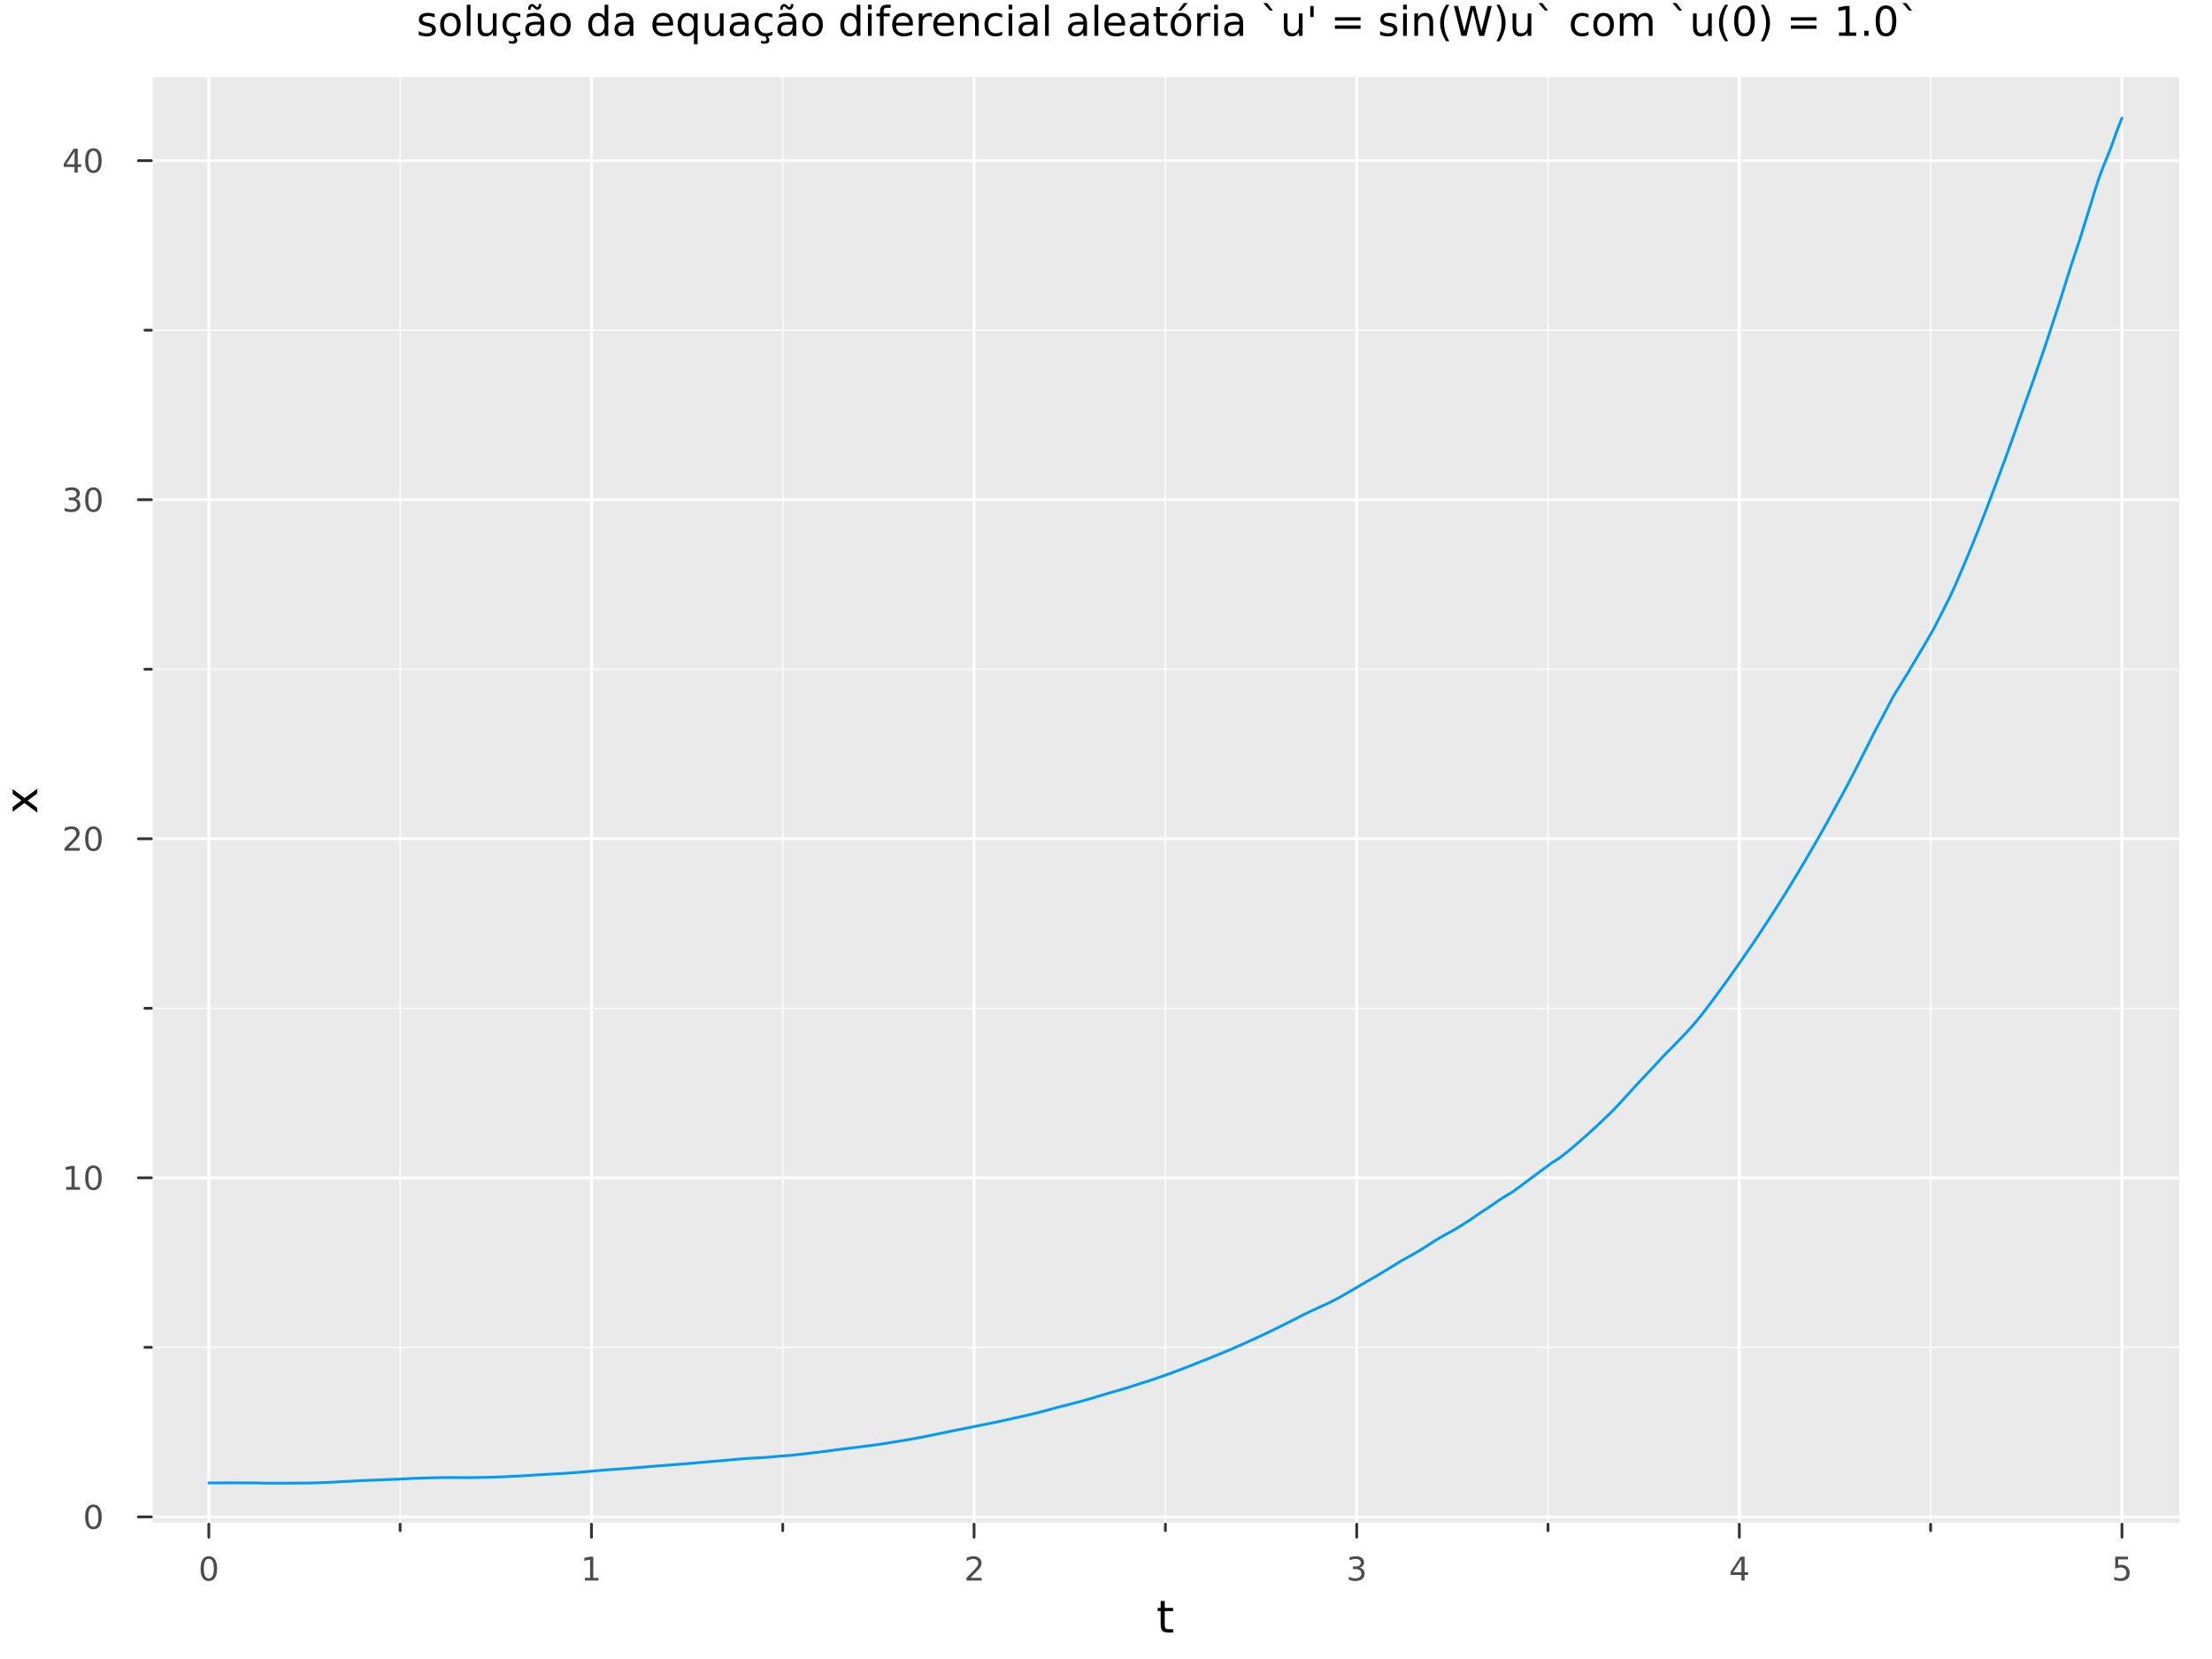 <?xml version="1.0" encoding="utf-8"?>
<svg xmlns="http://www.w3.org/2000/svg" xmlns:xlink="http://www.w3.org/1999/xlink" width="800" height="600" viewBox="0 0 3200 2400">
<rect x="0" y="0" width="3200" height="2400" fill="#808080" stroke="none"/>
<defs>
  <clipPath id="clip560">
    <rect x="0" y="0" width="3200" height="2400"/>
  </clipPath>
</defs>
<path clip-path="url(#clip560)" d="M0 2400 L3200 2400 L3200 0 L0 0  Z" fill="#ffffff" fill-rule="evenodd" fill-opacity="1"/>
<defs>
  <clipPath id="clip561">
    <rect x="640" y="0" width="2241" height="2241"/>
  </clipPath>
</defs>
<path clip-path="url(#clip560)" d="M219.061 2204.92 L3152.76 2204.92 L3152.76 111.592 L219.061 111.592  Z" fill="#eaeaea" fill-rule="evenodd" fill-opacity="1"/>
<defs>
  <clipPath id="clip562">
    <rect x="219" y="111" width="2935" height="2094"/>
  </clipPath>
</defs>
<polyline clip-path="url(#clip562)" style="stroke:#ffffff; stroke-linecap:round; stroke-linejoin:round; stroke-width:2; stroke-opacity:1; fill:none" points="578.854,2204.92 578.854,111.592 "/>
<polyline clip-path="url(#clip562)" style="stroke:#ffffff; stroke-linecap:round; stroke-linejoin:round; stroke-width:2; stroke-opacity:1; fill:none" points="1132.38,2204.92 1132.38,111.592 "/>
<polyline clip-path="url(#clip562)" style="stroke:#ffffff; stroke-linecap:round; stroke-linejoin:round; stroke-width:2; stroke-opacity:1; fill:none" points="1685.91,2204.92 1685.91,111.592 "/>
<polyline clip-path="url(#clip562)" style="stroke:#ffffff; stroke-linecap:round; stroke-linejoin:round; stroke-width:2; stroke-opacity:1; fill:none" points="2239.44,2204.92 2239.44,111.592 "/>
<polyline clip-path="url(#clip562)" style="stroke:#ffffff; stroke-linecap:round; stroke-linejoin:round; stroke-width:2; stroke-opacity:1; fill:none" points="2792.96,2204.92 2792.96,111.592 "/>
<polyline clip-path="url(#clip562)" style="stroke:#ffffff; stroke-linecap:round; stroke-linejoin:round; stroke-width:2; stroke-opacity:1; fill:none" points="219.061,1949.14 3152.76,1949.14 "/>
<polyline clip-path="url(#clip562)" style="stroke:#ffffff; stroke-linecap:round; stroke-linejoin:round; stroke-width:2; stroke-opacity:1; fill:none" points="219.061,1458.64 3152.76,1458.64 "/>
<polyline clip-path="url(#clip562)" style="stroke:#ffffff; stroke-linecap:round; stroke-linejoin:round; stroke-width:2; stroke-opacity:1; fill:none" points="219.061,968.138 3152.76,968.138 "/>
<polyline clip-path="url(#clip562)" style="stroke:#ffffff; stroke-linecap:round; stroke-linejoin:round; stroke-width:2; stroke-opacity:1; fill:none" points="219.061,477.637 3152.76,477.637 "/>
<polyline clip-path="url(#clip562)" style="stroke:#ffffff; stroke-linecap:round; stroke-linejoin:round; stroke-width:4; stroke-opacity:1; fill:none" points="302.09,2204.92 302.09,111.592 "/>
<polyline clip-path="url(#clip562)" style="stroke:#ffffff; stroke-linecap:round; stroke-linejoin:round; stroke-width:4; stroke-opacity:1; fill:none" points="855.617,2204.92 855.617,111.592 "/>
<polyline clip-path="url(#clip562)" style="stroke:#ffffff; stroke-linecap:round; stroke-linejoin:round; stroke-width:4; stroke-opacity:1; fill:none" points="1409.14,2204.92 1409.14,111.592 "/>
<polyline clip-path="url(#clip562)" style="stroke:#ffffff; stroke-linecap:round; stroke-linejoin:round; stroke-width:4; stroke-opacity:1; fill:none" points="1962.67,2204.92 1962.67,111.592 "/>
<polyline clip-path="url(#clip562)" style="stroke:#ffffff; stroke-linecap:round; stroke-linejoin:round; stroke-width:4; stroke-opacity:1; fill:none" points="2516.2,2204.92 2516.2,111.592 "/>
<polyline clip-path="url(#clip562)" style="stroke:#ffffff; stroke-linecap:round; stroke-linejoin:round; stroke-width:4; stroke-opacity:1; fill:none" points="3069.73,2204.92 3069.73,111.592 "/>
<polyline clip-path="url(#clip562)" style="stroke:#ffffff; stroke-linecap:round; stroke-linejoin:round; stroke-width:4; stroke-opacity:1; fill:none" points="219.061,2194.39 3152.76,2194.39 "/>
<polyline clip-path="url(#clip562)" style="stroke:#ffffff; stroke-linecap:round; stroke-linejoin:round; stroke-width:4; stroke-opacity:1; fill:none" points="219.061,1703.89 3152.76,1703.89 "/>
<polyline clip-path="url(#clip562)" style="stroke:#ffffff; stroke-linecap:round; stroke-linejoin:round; stroke-width:4; stroke-opacity:1; fill:none" points="219.061,1213.39 3152.76,1213.39 "/>
<polyline clip-path="url(#clip562)" style="stroke:#ffffff; stroke-linecap:round; stroke-linejoin:round; stroke-width:4; stroke-opacity:1; fill:none" points="219.061,722.888 3152.76,722.888 "/>
<polyline clip-path="url(#clip562)" style="stroke:#ffffff; stroke-linecap:round; stroke-linejoin:round; stroke-width:4; stroke-opacity:1; fill:none" points="219.061,232.386 3152.76,232.386 "/>
<polyline clip-path="url(#clip560)" style="stroke:#ffffff; stroke-linecap:round; stroke-linejoin:round; stroke-width:4; stroke-opacity:1; fill:none" points="219.061,2204.92 3152.76,2204.92 "/>
<polyline clip-path="url(#clip560)" style="stroke:#333333; stroke-linecap:round; stroke-linejoin:round; stroke-width:4; stroke-opacity:1; fill:none" points="302.09,2204.92 302.09,2223.82 "/>
<polyline clip-path="url(#clip560)" style="stroke:#333333; stroke-linecap:round; stroke-linejoin:round; stroke-width:4; stroke-opacity:1; fill:none" points="855.617,2204.92 855.617,2223.82 "/>
<polyline clip-path="url(#clip560)" style="stroke:#333333; stroke-linecap:round; stroke-linejoin:round; stroke-width:4; stroke-opacity:1; fill:none" points="1409.14,2204.92 1409.14,2223.82 "/>
<polyline clip-path="url(#clip560)" style="stroke:#333333; stroke-linecap:round; stroke-linejoin:round; stroke-width:4; stroke-opacity:1; fill:none" points="1962.67,2204.92 1962.67,2223.82 "/>
<polyline clip-path="url(#clip560)" style="stroke:#333333; stroke-linecap:round; stroke-linejoin:round; stroke-width:4; stroke-opacity:1; fill:none" points="2516.2,2204.92 2516.2,2223.82 "/>
<polyline clip-path="url(#clip560)" style="stroke:#333333; stroke-linecap:round; stroke-linejoin:round; stroke-width:4; stroke-opacity:1; fill:none" points="3069.73,2204.92 3069.73,2223.82 "/>
<polyline clip-path="url(#clip560)" style="stroke:#333333; stroke-linecap:round; stroke-linejoin:round; stroke-width:4; stroke-opacity:1; fill:none" points="578.854,2204.92 578.854,2214.37 "/>
<polyline clip-path="url(#clip560)" style="stroke:#333333; stroke-linecap:round; stroke-linejoin:round; stroke-width:4; stroke-opacity:1; fill:none" points="1132.38,2204.92 1132.38,2214.37 "/>
<polyline clip-path="url(#clip560)" style="stroke:#333333; stroke-linecap:round; stroke-linejoin:round; stroke-width:4; stroke-opacity:1; fill:none" points="1685.91,2204.92 1685.91,2214.37 "/>
<polyline clip-path="url(#clip560)" style="stroke:#333333; stroke-linecap:round; stroke-linejoin:round; stroke-width:4; stroke-opacity:1; fill:none" points="2239.44,2204.92 2239.44,2214.37 "/>
<polyline clip-path="url(#clip560)" style="stroke:#333333; stroke-linecap:round; stroke-linejoin:round; stroke-width:4; stroke-opacity:1; fill:none" points="2792.96,2204.92 2792.96,2214.37 "/>
<path clip-path="url(#clip560)" d="M302.09 2255.04 Q298.479 2255.04 296.65 2258.6 Q294.845 2262.14 294.845 2269.27 Q294.845 2276.38 296.65 2279.95 Q298.479 2283.49 302.09 2283.49 Q305.724 2283.49 307.53 2279.95 Q309.359 2276.38 309.359 2269.27 Q309.359 2262.14 307.53 2258.6 Q305.724 2255.04 302.09 2255.04 M302.09 2251.33 Q307.9 2251.33 310.956 2255.94 Q314.034 2260.52 314.034 2269.27 Q314.034 2278 310.956 2282.61 Q307.9 2287.19 302.09 2287.19 Q296.28 2287.19 293.201 2282.61 Q290.146 2278 290.146 2269.27 Q290.146 2260.52 293.201 2255.94 Q296.28 2251.33 302.09 2251.33 Z" fill="#4c4c4c" fill-rule="nonzero" fill-opacity="1" /><path clip-path="url(#clip560)" d="M845.999 2282.58 L853.638 2282.58 L853.638 2256.22 L845.328 2257.89 L845.328 2253.63 L853.592 2251.96 L858.268 2251.96 L858.268 2282.58 L865.907 2282.58 L865.907 2286.52 L845.999 2286.52 L845.999 2282.58 Z" fill="#4c4c4c" fill-rule="nonzero" fill-opacity="1" /><path clip-path="url(#clip560)" d="M1403.8 2282.58 L1420.12 2282.58 L1420.12 2286.52 L1398.17 2286.52 L1398.17 2282.58 Q1400.83 2279.83 1405.42 2275.2 Q1410.02 2270.55 1411.2 2269.21 Q1413.45 2266.68 1414.33 2264.95 Q1415.23 2263.19 1415.23 2261.5 Q1415.23 2258.74 1413.29 2257.01 Q1411.37 2255.27 1408.27 2255.27 Q1406.07 2255.27 1403.61 2256.03 Q1401.18 2256.8 1398.4 2258.35 L1398.4 2253.63 Q1401.23 2252.49 1403.68 2251.91 Q1406.14 2251.33 1408.17 2251.33 Q1413.54 2251.33 1416.74 2254.02 Q1419.93 2256.71 1419.93 2261.2 Q1419.93 2263.33 1419.12 2265.25 Q1418.33 2267.14 1416.23 2269.74 Q1415.65 2270.41 1412.55 2273.63 Q1409.45 2276.82 1403.8 2282.58 Z" fill="#4c4c4c" fill-rule="nonzero" fill-opacity="1" /><path clip-path="url(#clip560)" d="M1966.92 2267.89 Q1970.28 2268.6 1972.15 2270.87 Q1974.05 2273.14 1974.05 2276.47 Q1974.05 2281.59 1970.53 2284.39 Q1967.01 2287.19 1960.53 2287.19 Q1958.36 2287.19 1956.04 2286.75 Q1953.75 2286.33 1951.29 2285.48 L1951.29 2280.96 Q1953.24 2282.1 1955.55 2282.68 Q1957.87 2283.26 1960.39 2283.26 Q1964.79 2283.26 1967.08 2281.52 Q1969.4 2279.78 1969.4 2276.47 Q1969.4 2273.42 1967.24 2271.71 Q1965.11 2269.97 1961.29 2269.97 L1957.27 2269.97 L1957.27 2266.13 L1961.48 2266.13 Q1964.93 2266.13 1966.76 2264.76 Q1968.59 2263.37 1968.59 2260.78 Q1968.59 2258.12 1966.69 2256.71 Q1964.81 2255.27 1961.29 2255.27 Q1959.37 2255.27 1957.17 2255.69 Q1954.98 2256.1 1952.34 2256.98 L1952.34 2252.82 Q1955 2252.08 1957.31 2251.71 Q1959.65 2251.33 1961.71 2251.33 Q1967.04 2251.33 1970.14 2253.77 Q1973.24 2256.17 1973.24 2260.29 Q1973.24 2263.16 1971.6 2265.15 Q1969.95 2267.12 1966.92 2267.89 Z" fill="#4c4c4c" fill-rule="nonzero" fill-opacity="1" /><path clip-path="url(#clip560)" d="M2519.21 2256.03 L2507.4 2274.48 L2519.21 2274.48 L2519.21 2256.03 M2517.98 2251.96 L2523.86 2251.96 L2523.86 2274.48 L2528.79 2274.48 L2528.79 2278.37 L2523.86 2278.37 L2523.86 2286.52 L2519.21 2286.52 L2519.21 2278.37 L2503.61 2278.37 L2503.61 2273.86 L2517.98 2251.96 Z" fill="#4c4c4c" fill-rule="nonzero" fill-opacity="1" /><path clip-path="url(#clip560)" d="M3060 2251.96 L3078.36 2251.96 L3078.36 2255.9 L3064.29 2255.9 L3064.29 2264.37 Q3065.31 2264.02 3066.32 2263.86 Q3067.34 2263.67 3068.36 2263.67 Q3074.15 2263.67 3077.53 2266.84 Q3080.91 2270.02 3080.91 2275.43 Q3080.91 2281.01 3077.44 2284.11 Q3073.96 2287.19 3067.64 2287.19 Q3065.47 2287.19 3063.2 2286.82 Q3060.95 2286.45 3058.55 2285.71 L3058.55 2281.01 Q3060.63 2282.14 3062.85 2282.7 Q3065.07 2283.26 3067.55 2283.26 Q3071.56 2283.26 3073.89 2281.15 Q3076.23 2279.04 3076.23 2275.43 Q3076.23 2271.82 3073.89 2269.71 Q3071.56 2267.61 3067.55 2267.61 Q3065.68 2267.61 3063.8 2268.02 Q3061.95 2268.44 3060 2269.32 L3060 2251.96 Z" fill="#4c4c4c" fill-rule="nonzero" fill-opacity="1" /><path clip-path="url(#clip560)" d="M1684.97 2316.01 L1684.97 2326.14 L1697.03 2326.14 L1697.03 2330.69 L1684.97 2330.69 L1684.97 2350.04 Q1684.97 2354.4 1686.15 2355.64 Q1687.36 2356.88 1691.02 2356.88 L1697.03 2356.88 L1697.03 2361.78 L1691.02 2361.78 Q1684.24 2361.78 1681.66 2359.27 Q1679.08 2356.72 1679.08 2350.04 L1679.08 2330.69 L1674.78 2330.69 L1674.78 2326.14 L1679.08 2326.14 L1679.08 2316.01 L1684.97 2316.01 Z" fill="#000000" fill-rule="nonzero" fill-opacity="1" /><polyline clip-path="url(#clip560)" style="stroke:#ffffff; stroke-linecap:round; stroke-linejoin:round; stroke-width:4; stroke-opacity:1; fill:none" points="219.061,2204.92 219.061,111.592 "/>
<polyline clip-path="url(#clip560)" style="stroke:#333333; stroke-linecap:round; stroke-linejoin:round; stroke-width:4; stroke-opacity:1; fill:none" points="219.061,2194.39 200.163,2194.39 "/>
<polyline clip-path="url(#clip560)" style="stroke:#333333; stroke-linecap:round; stroke-linejoin:round; stroke-width:4; stroke-opacity:1; fill:none" points="219.061,1703.89 200.163,1703.89 "/>
<polyline clip-path="url(#clip560)" style="stroke:#333333; stroke-linecap:round; stroke-linejoin:round; stroke-width:4; stroke-opacity:1; fill:none" points="219.061,1213.39 200.163,1213.39 "/>
<polyline clip-path="url(#clip560)" style="stroke:#333333; stroke-linecap:round; stroke-linejoin:round; stroke-width:4; stroke-opacity:1; fill:none" points="219.061,722.888 200.163,722.888 "/>
<polyline clip-path="url(#clip560)" style="stroke:#333333; stroke-linecap:round; stroke-linejoin:round; stroke-width:4; stroke-opacity:1; fill:none" points="219.061,232.386 200.163,232.386 "/>
<polyline clip-path="url(#clip560)" style="stroke:#333333; stroke-linecap:round; stroke-linejoin:round; stroke-width:4; stroke-opacity:1; fill:none" points="219.061,1949.14 209.612,1949.14 "/>
<polyline clip-path="url(#clip560)" style="stroke:#333333; stroke-linecap:round; stroke-linejoin:round; stroke-width:4; stroke-opacity:1; fill:none" points="219.061,1458.64 209.612,1458.64 "/>
<polyline clip-path="url(#clip560)" style="stroke:#333333; stroke-linecap:round; stroke-linejoin:round; stroke-width:4; stroke-opacity:1; fill:none" points="219.061,968.138 209.612,968.138 "/>
<polyline clip-path="url(#clip560)" style="stroke:#333333; stroke-linecap:round; stroke-linejoin:round; stroke-width:4; stroke-opacity:1; fill:none" points="219.061,477.637 209.612,477.637 "/>
<path clip-path="url(#clip560)" d="M135.117 2180.19 Q131.506 2180.19 129.677 2183.76 Q127.871 2187.3 127.871 2194.43 Q127.871 2201.53 129.677 2205.1 Q131.506 2208.64 135.117 2208.64 Q138.751 2208.64 140.556 2205.1 Q142.385 2201.53 142.385 2194.43 Q142.385 2187.3 140.556 2183.76 Q138.751 2180.19 135.117 2180.19 M135.117 2176.49 Q140.927 2176.49 143.982 2181.09 Q147.061 2185.68 147.061 2194.43 Q147.061 2203.15 143.982 2207.76 Q140.927 2212.34 135.117 2212.34 Q129.306 2212.34 126.228 2207.76 Q123.172 2203.15 123.172 2194.43 Q123.172 2185.68 126.228 2181.09 Q129.306 2176.49 135.117 2176.49 Z" fill="#4c4c4c" fill-rule="nonzero" fill-opacity="1" /><path clip-path="url(#clip560)" d="M95.765 1717.24 L103.404 1717.24 L103.404 1690.87 L95.094 1692.54 L95.094 1688.28 L103.358 1686.61 L108.033 1686.61 L108.033 1717.24 L115.672 1717.24 L115.672 1721.17 L95.765 1721.17 L95.765 1717.24 Z" fill="#4c4c4c" fill-rule="nonzero" fill-opacity="1" /><path clip-path="url(#clip560)" d="M135.117 1689.69 Q131.506 1689.69 129.677 1693.25 Q127.871 1696.8 127.871 1703.93 Q127.871 1711.03 129.677 1714.6 Q131.506 1718.14 135.117 1718.14 Q138.751 1718.14 140.556 1714.6 Q142.385 1711.03 142.385 1703.93 Q142.385 1696.8 140.556 1693.25 Q138.751 1689.69 135.117 1689.69 M135.117 1685.99 Q140.927 1685.99 143.982 1690.59 Q147.061 1695.18 147.061 1703.93 Q147.061 1712.65 143.982 1717.26 Q140.927 1721.84 135.117 1721.84 Q129.306 1721.84 126.228 1717.26 Q123.172 1712.65 123.172 1703.93 Q123.172 1695.18 126.228 1690.59 Q129.306 1685.99 135.117 1685.99 Z" fill="#4c4c4c" fill-rule="nonzero" fill-opacity="1" /><path clip-path="url(#clip560)" d="M98.983 1226.73 L115.302 1226.73 L115.302 1230.67 L93.358 1230.67 L93.358 1226.73 Q96.02 1223.98 100.603 1219.35 Q105.209 1214.7 106.39 1213.35 Q108.635 1210.83 109.515 1209.1 Q110.418 1207.34 110.418 1205.65 Q110.418 1202.89 108.473 1201.16 Q106.552 1199.42 103.45 1199.42 Q101.251 1199.42 98.797 1200.18 Q96.367 1200.95 93.589 1202.5 L93.589 1197.78 Q96.413 1196.64 98.867 1196.06 Q101.32 1195.48 103.358 1195.48 Q108.728 1195.48 111.922 1198.17 Q115.117 1200.85 115.117 1205.35 Q115.117 1207.47 114.307 1209.4 Q113.519 1211.29 111.413 1213.89 Q110.834 1214.56 107.732 1217.78 Q104.631 1220.97 98.983 1226.73 Z" fill="#4c4c4c" fill-rule="nonzero" fill-opacity="1" /><path clip-path="url(#clip560)" d="M135.117 1199.19 Q131.506 1199.19 129.677 1202.75 Q127.871 1206.29 127.871 1213.42 Q127.871 1220.53 129.677 1224.1 Q131.506 1227.64 135.117 1227.64 Q138.751 1227.64 140.556 1224.1 Q142.385 1220.53 142.385 1213.42 Q142.385 1206.29 140.556 1202.75 Q138.751 1199.19 135.117 1199.19 M135.117 1195.48 Q140.927 1195.48 143.982 1200.09 Q147.061 1204.67 147.061 1213.42 Q147.061 1222.15 143.982 1226.76 Q140.927 1231.34 135.117 1231.34 Q129.306 1231.34 126.228 1226.76 Q123.172 1222.15 123.172 1213.42 Q123.172 1204.67 126.228 1200.09 Q129.306 1195.48 135.117 1195.48 Z" fill="#4c4c4c" fill-rule="nonzero" fill-opacity="1" /><path clip-path="url(#clip560)" d="M109.121 721.533 Q112.478 722.251 114.353 724.52 Q116.251 726.788 116.251 730.121 Q116.251 735.237 112.732 738.038 Q109.214 740.839 102.733 740.839 Q100.557 740.839 98.242 740.399 Q95.95 739.982 93.496 739.126 L93.496 734.612 Q95.441 735.746 97.756 736.325 Q100.07 736.904 102.594 736.904 Q106.992 736.904 109.283 735.168 Q111.598 733.432 111.598 730.121 Q111.598 727.066 109.445 725.353 Q107.316 723.617 103.496 723.617 L99.469 723.617 L99.469 719.774 L103.682 719.774 Q107.131 719.774 108.959 718.408 Q110.788 717.02 110.788 714.427 Q110.788 711.765 108.89 710.353 Q107.015 708.918 103.496 708.918 Q101.575 708.918 99.376 709.334 Q97.177 709.751 94.538 710.631 L94.538 706.464 Q97.2 705.723 99.515 705.353 Q101.853 704.983 103.913 704.983 Q109.237 704.983 112.339 707.413 Q115.441 709.821 115.441 713.941 Q115.441 716.811 113.797 718.802 Q112.154 720.77 109.121 721.533 Z" fill="#4c4c4c" fill-rule="nonzero" fill-opacity="1" /><path clip-path="url(#clip560)" d="M135.117 708.686 Q131.506 708.686 129.677 712.251 Q127.871 715.793 127.871 722.922 Q127.871 730.029 129.677 733.594 Q131.506 737.135 135.117 737.135 Q138.751 737.135 140.556 733.594 Q142.385 730.029 142.385 722.922 Q142.385 715.793 140.556 712.251 Q138.751 708.686 135.117 708.686 M135.117 704.983 Q140.927 704.983 143.982 709.589 Q147.061 714.172 147.061 722.922 Q147.061 731.649 143.982 736.256 Q140.927 740.839 135.117 740.839 Q129.306 740.839 126.228 736.256 Q123.172 731.649 123.172 722.922 Q123.172 714.172 126.228 709.589 Q129.306 704.983 135.117 704.983 Z" fill="#4c4c4c" fill-rule="nonzero" fill-opacity="1" /><path clip-path="url(#clip560)" d="M107.802 219.18 L95.996 237.629 L107.802 237.629 L107.802 219.18 M106.575 215.106 L112.455 215.106 L112.455 237.629 L117.385 237.629 L117.385 241.518 L112.455 241.518 L112.455 249.666 L107.802 249.666 L107.802 241.518 L92.2 241.518 L92.2 237.004 L106.575 215.106 Z" fill="#4c4c4c" fill-rule="nonzero" fill-opacity="1" /><path clip-path="url(#clip560)" d="M135.117 218.185 Q131.506 218.185 129.677 221.749 Q127.871 225.291 127.871 232.421 Q127.871 239.527 129.677 243.092 Q131.506 246.634 135.117 246.634 Q138.751 246.634 140.556 243.092 Q142.385 239.527 142.385 232.421 Q142.385 225.291 140.556 221.749 Q138.751 218.185 135.117 218.185 M135.117 214.481 Q140.927 214.481 143.982 219.087 Q147.061 223.671 147.061 232.421 Q147.061 241.147 143.982 245.754 Q140.927 250.337 135.117 250.337 Q129.306 250.337 126.228 245.754 Q123.172 241.147 123.172 232.421 Q123.172 223.671 126.228 219.087 Q129.306 214.481 135.117 214.481 Z" fill="#4c4c4c" fill-rule="nonzero" fill-opacity="1" /><path clip-path="url(#clip560)" d="M18.296 1141.64 L35.643 1154.53 L53.944 1140.97 L53.944 1147.88 L39.94 1158.26 L53.944 1168.63 L53.944 1175.54 L35.293 1161.69 L18.296 1174.36 L18.296 1167.45 L30.996 1158 L18.296 1148.55 L18.296 1141.64 Z" fill="#000000" fill-rule="nonzero" fill-opacity="1" /><path clip-path="url(#clip560)" d="M628.839 20.388 L628.839 25.422 Q626.583 24.265 624.152 23.686 Q621.721 23.108 619.117 23.108 Q615.153 23.108 613.157 24.323 Q611.189 25.538 611.189 27.969 Q611.189 29.82 612.607 30.891 Q614.025 31.933 618.307 32.888 L620.13 33.293 Q625.801 34.508 628.174 36.736 Q630.576 38.935 630.576 42.899 Q630.576 47.413 626.988 50.046 Q623.429 52.679 617.179 52.679 Q614.574 52.679 611.739 52.158 Q608.932 51.666 605.807 50.654 L605.807 45.156 Q608.759 46.69 611.623 47.471 Q614.488 48.223 617.294 48.223 Q621.056 48.223 623.081 46.95 Q625.107 45.648 625.107 43.304 Q625.107 41.134 623.631 39.977 Q622.184 38.819 617.237 37.749 L615.385 37.315 Q610.437 36.273 608.238 34.132 Q606.039 31.962 606.039 28.2 Q606.039 23.628 609.279 21.14 Q612.52 18.651 618.481 18.651 Q621.432 18.651 624.036 19.085 Q626.64 19.52 628.839 20.388 Z" fill="#000000" fill-rule="nonzero" fill-opacity="1" /><path clip-path="url(#clip560)" d="M651.611 23.165 Q647.329 23.165 644.841 26.522 Q642.352 29.849 642.352 35.665 Q642.352 41.481 644.812 44.838 Q647.3 48.165 651.611 48.165 Q655.865 48.165 658.353 44.809 Q660.842 41.452 660.842 35.665 Q660.842 29.907 658.353 26.551 Q655.865 23.165 651.611 23.165 M651.611 18.651 Q658.556 18.651 662.52 23.165 Q666.484 27.679 666.484 35.665 Q666.484 43.623 662.52 48.165 Q658.556 52.679 651.611 52.679 Q644.638 52.679 640.674 48.165 Q636.739 43.623 636.739 35.665 Q636.739 27.679 640.674 23.165 Q644.638 18.651 651.611 18.651 Z" fill="#000000" fill-rule="nonzero" fill-opacity="1" /><path clip-path="url(#clip560)" d="M675.309 6.817 L680.633 6.817 L680.633 51.84 L675.309 51.84 L675.309 6.817 Z" fill="#000000" fill-rule="nonzero" fill-opacity="1" /><path clip-path="url(#clip560)" d="M691.223 39.051 L691.223 19.433 L696.547 19.433 L696.547 38.848 Q696.547 43.449 698.341 45.764 Q700.135 48.05 703.723 48.05 Q708.035 48.05 710.523 45.301 Q713.04 42.552 713.04 37.806 L713.04 19.433 L718.364 19.433 L718.364 51.84 L713.04 51.84 L713.04 46.863 Q711.102 49.815 708.527 51.261 Q705.98 52.679 702.595 52.679 Q697.01 52.679 694.117 49.207 Q691.223 45.735 691.223 39.051 M704.62 18.651 L704.62 18.651 Z" fill="#000000" fill-rule="nonzero" fill-opacity="1" /><path clip-path="url(#clip560)" d="M752.652 20.677 L752.652 25.654 Q750.396 24.41 748.11 23.802 Q745.853 23.165 743.538 23.165 Q738.359 23.165 735.494 26.464 Q732.629 29.734 732.629 35.665 Q732.629 41.597 735.494 44.896 Q738.359 48.165 743.538 48.165 Q745.853 48.165 748.11 47.558 Q750.396 46.921 752.652 45.677 L752.652 50.596 Q750.424 51.638 748.023 52.158 Q745.65 52.679 742.959 52.679 Q735.639 52.679 731.327 48.078 Q727.016 43.478 727.016 35.665 Q727.016 27.737 731.356 23.194 Q735.725 18.651 743.306 18.651 Q745.766 18.651 748.11 19.172 Q750.453 19.664 752.652 20.677 M745.129 51.84 Q746.721 53.634 747.502 55.139 Q748.283 56.672 748.283 58.061 Q748.283 60.636 746.547 61.938 Q744.811 63.269 741.397 63.269 Q740.066 63.269 738.793 63.096 Q737.548 62.922 736.304 62.575 L736.304 58.784 Q737.288 59.276 738.359 59.479 Q739.429 59.71 740.789 59.71 Q742.496 59.71 743.364 59.016 Q744.232 58.321 744.232 56.99 Q744.232 56.122 743.596 54.849 Q742.988 53.605 741.686 51.84 L745.129 51.84 Z" fill="#000000" fill-rule="nonzero" fill-opacity="1" /><path clip-path="url(#clip560)" d="M776.64 35.55 Q770.187 35.55 767.699 37.025 Q765.21 38.501 765.21 42.06 Q765.21 44.896 767.062 46.574 Q768.943 48.223 772.155 48.223 Q776.582 48.223 779.244 45.098 Q781.935 41.944 781.935 36.736 L781.935 35.55 L776.64 35.55 M787.259 33.35 L787.259 51.84 L781.935 51.84 L781.935 46.921 Q780.112 49.872 777.392 51.29 Q774.672 52.679 770.737 52.679 Q765.76 52.679 762.809 49.901 Q759.886 47.095 759.886 42.407 Q759.886 36.938 763.532 34.161 Q767.207 31.383 774.469 31.383 L781.935 31.383 L781.935 30.862 Q781.935 27.187 779.504 25.191 Q777.103 23.165 772.733 23.165 Q769.956 23.165 767.323 23.831 Q764.689 24.496 762.259 25.827 L762.259 20.909 Q765.181 19.78 767.93 19.23 Q770.679 18.651 773.283 18.651 Q780.314 18.651 783.787 22.297 Q787.259 25.943 787.259 33.35 M773.399 12.199 L771.75 10.608 Q771.113 10.029 770.621 9.768 Q770.158 9.479 769.782 9.479 Q768.682 9.479 768.162 10.55 Q767.641 11.591 767.583 13.964 L763.966 13.964 Q764.024 10.058 765.5 7.946 Q766.975 5.804 769.608 5.804 Q770.708 5.804 771.634 6.209 Q772.56 6.615 773.63 7.569 L775.28 9.161 Q775.916 9.74 776.379 10.029 Q776.871 10.289 777.247 10.289 Q778.347 10.289 778.868 9.248 Q779.388 8.177 779.446 5.804 L783.063 5.804 Q783.005 9.711 781.53 11.852 Q780.054 13.964 777.421 13.964 Q776.321 13.964 775.395 13.559 Q774.469 13.154 773.399 12.199 Z" fill="#000000" fill-rule="nonzero" fill-opacity="1" /><path clip-path="url(#clip560)" d="M810.783 23.165 Q806.501 23.165 804.012 26.522 Q801.524 29.849 801.524 35.665 Q801.524 41.481 803.983 44.838 Q806.472 48.165 810.783 48.165 Q815.036 48.165 817.525 44.809 Q820.013 41.452 820.013 35.665 Q820.013 29.907 817.525 26.551 Q815.036 23.165 810.783 23.165 M810.783 18.651 Q817.727 18.651 821.691 23.165 Q825.656 27.679 825.656 35.665 Q825.656 43.623 821.691 48.165 Q817.727 52.679 810.783 52.679 Q803.81 52.679 799.845 48.165 Q795.91 43.623 795.91 35.665 Q795.91 27.679 799.845 23.165 Q803.81 18.651 810.783 18.651 Z" fill="#000000" fill-rule="nonzero" fill-opacity="1" /><path clip-path="url(#clip560)" d="M874.643 24.352 L874.643 6.817 L879.967 6.817 L879.967 51.84 L874.643 51.84 L874.643 46.979 Q872.964 49.872 870.389 51.29 Q867.843 52.679 864.255 52.679 Q858.381 52.679 854.677 47.992 Q851.003 43.304 851.003 35.665 Q851.003 28.026 854.677 23.339 Q858.381 18.651 864.255 18.651 Q867.843 18.651 870.389 20.069 Q872.964 21.458 874.643 24.352 M856.5 35.665 Q856.5 41.539 858.902 44.896 Q861.332 48.223 865.557 48.223 Q869.781 48.223 872.212 44.896 Q874.643 41.539 874.643 35.665 Q874.643 29.791 872.212 26.464 Q869.781 23.108 865.557 23.108 Q861.332 23.108 858.902 26.464 Q856.5 29.791 856.5 35.665 Z" fill="#000000" fill-rule="nonzero" fill-opacity="1" /><path clip-path="url(#clip560)" d="M905.661 35.55 Q899.208 35.55 896.72 37.025 Q894.232 38.501 894.232 42.06 Q894.232 44.896 896.083 46.574 Q897.964 48.223 901.176 48.223 Q905.603 48.223 908.265 45.098 Q910.956 41.944 910.956 36.736 L910.956 35.55 L905.661 35.55 M916.28 33.35 L916.28 51.84 L910.956 51.84 L910.956 46.921 Q909.133 49.872 906.413 51.29 Q903.693 52.679 899.758 52.679 Q894.781 52.679 891.83 49.901 Q888.908 47.095 888.908 42.407 Q888.908 36.938 892.553 34.161 Q896.228 31.383 903.491 31.383 L910.956 31.383 L910.956 30.862 Q910.956 27.187 908.525 25.191 Q906.124 23.165 901.755 23.165 Q898.977 23.165 896.344 23.831 Q893.711 24.496 891.28 25.827 L891.28 20.909 Q894.203 19.78 896.951 19.23 Q899.7 18.651 902.304 18.651 Q909.336 18.651 912.808 22.297 Q916.28 25.943 916.28 33.35 Z" fill="#000000" fill-rule="nonzero" fill-opacity="1" /><path clip-path="url(#clip560)" d="M973.803 34.305 L973.803 36.91 L949.324 36.91 Q949.671 42.407 952.622 45.301 Q955.603 48.165 960.898 48.165 Q963.965 48.165 966.83 47.413 Q969.723 46.661 972.559 45.156 L972.559 50.191 Q969.694 51.406 966.685 52.042 Q963.676 52.679 960.58 52.679 Q952.825 52.679 948.282 48.165 Q943.768 43.651 943.768 35.955 Q943.768 27.997 948.051 23.339 Q952.362 18.651 959.654 18.651 Q966.193 18.651 969.983 22.876 Q973.803 27.072 973.803 34.305 M968.479 32.743 Q968.421 28.374 966.019 25.77 Q963.647 23.165 959.712 23.165 Q955.256 23.165 952.565 25.683 Q949.903 28.2 949.497 32.772 L968.479 32.743 Z" fill="#000000" fill-rule="nonzero" fill-opacity="1" /><path clip-path="url(#clip560)" d="M985.724 35.665 Q985.724 41.539 988.126 44.896 Q990.556 48.223 994.781 48.223 Q999.005 48.223 1001.44 44.896 Q1003.87 41.539 1003.87 35.665 Q1003.87 29.791 1001.44 26.464 Q999.005 23.108 994.781 23.108 Q990.556 23.108 988.126 26.464 Q985.724 29.791 985.724 35.665 M1003.87 46.979 Q1002.19 49.872 999.613 51.29 Q997.067 52.679 993.479 52.679 Q987.605 52.679 983.901 47.992 Q980.226 43.304 980.226 35.665 Q980.226 28.026 983.901 23.339 Q987.605 18.651 993.479 18.651 Q997.067 18.651 999.613 20.069 Q1002.19 21.458 1003.87 24.352 L1003.87 19.433 L1009.19 19.433 L1009.19 64.166 L1003.87 64.166 L1003.87 46.979 Z" fill="#000000" fill-rule="nonzero" fill-opacity="1" /><path clip-path="url(#clip560)" d="M1019.61 39.051 L1019.61 19.433 L1024.93 19.433 L1024.93 38.848 Q1024.93 43.449 1026.73 45.764 Q1028.52 48.05 1032.11 48.05 Q1036.42 48.05 1038.91 45.301 Q1041.42 42.552 1041.42 37.806 L1041.42 19.433 L1046.75 19.433 L1046.75 51.84 L1041.42 51.84 L1041.42 46.863 Q1039.49 49.815 1036.91 51.261 Q1034.36 52.679 1030.98 52.679 Q1025.39 52.679 1022.5 49.207 Q1019.61 45.735 1019.61 39.051 M1033 18.651 L1033 18.651 Z" fill="#000000" fill-rule="nonzero" fill-opacity="1" /><path clip-path="url(#clip560)" d="M1072.44 35.55 Q1065.99 35.55 1063.5 37.025 Q1061.01 38.501 1061.01 42.06 Q1061.01 44.896 1062.86 46.574 Q1064.75 48.223 1067.96 48.223 Q1072.38 48.223 1075.05 45.098 Q1077.74 41.944 1077.74 36.736 L1077.74 35.55 L1072.44 35.55 M1083.06 33.35 L1083.06 51.84 L1077.74 51.84 L1077.74 46.921 Q1075.91 49.872 1073.19 51.29 Q1070.47 52.679 1066.54 52.679 Q1061.56 52.679 1058.61 49.901 Q1055.69 47.095 1055.69 42.407 Q1055.69 36.938 1059.33 34.161 Q1063.01 31.383 1070.27 31.383 L1077.74 31.383 L1077.74 30.862 Q1077.74 27.187 1075.31 25.191 Q1072.91 23.165 1068.54 23.165 Q1065.76 23.165 1063.13 23.831 Q1060.49 24.496 1058.06 25.827 L1058.06 20.909 Q1060.98 19.78 1063.73 19.23 Q1066.48 18.651 1069.09 18.651 Q1076.12 18.651 1079.59 22.297 Q1083.06 25.943 1083.06 33.35 Z" fill="#000000" fill-rule="nonzero" fill-opacity="1" /><path clip-path="url(#clip560)" d="M1117.35 20.677 L1117.35 25.654 Q1115.09 24.41 1112.81 23.802 Q1110.55 23.165 1108.24 23.165 Q1103.06 23.165 1100.19 26.464 Q1097.33 29.734 1097.33 35.665 Q1097.33 41.597 1100.19 44.896 Q1103.06 48.165 1108.24 48.165 Q1110.55 48.165 1112.81 47.558 Q1115.09 46.921 1117.35 45.677 L1117.35 50.596 Q1115.12 51.638 1112.72 52.158 Q1110.35 52.679 1107.66 52.679 Q1100.34 52.679 1096.02 48.078 Q1091.71 43.478 1091.71 35.665 Q1091.71 27.737 1096.05 23.194 Q1100.42 18.651 1108 18.651 Q1110.46 18.651 1112.81 19.172 Q1115.15 19.664 1117.35 20.677 M1109.83 51.84 Q1111.42 53.634 1112.2 55.139 Q1112.98 56.672 1112.98 58.061 Q1112.98 60.636 1111.24 61.938 Q1109.51 63.269 1106.09 63.269 Q1104.76 63.269 1103.49 63.096 Q1102.25 62.922 1101 62.575 L1101 58.784 Q1101.99 59.276 1103.06 59.479 Q1104.13 59.71 1105.49 59.71 Q1107.19 59.71 1108.06 59.016 Q1108.93 58.321 1108.93 56.99 Q1108.93 56.122 1108.29 54.849 Q1107.69 53.605 1106.38 51.84 L1109.83 51.84 Z" fill="#000000" fill-rule="nonzero" fill-opacity="1" /><path clip-path="url(#clip560)" d="M1141.34 35.55 Q1134.88 35.55 1132.4 37.025 Q1129.91 38.501 1129.91 42.06 Q1129.91 44.896 1131.76 46.574 Q1133.64 48.223 1136.85 48.223 Q1141.28 48.223 1143.94 45.098 Q1146.63 41.944 1146.63 36.736 L1146.63 35.55 L1141.34 35.55 M1151.96 33.35 L1151.96 51.84 L1146.63 51.84 L1146.63 46.921 Q1144.81 49.872 1142.09 51.29 Q1139.37 52.679 1135.43 52.679 Q1130.46 52.679 1127.51 49.901 Q1124.58 47.095 1124.58 42.407 Q1124.58 36.938 1128.23 34.161 Q1131.9 31.383 1139.17 31.383 L1146.63 31.383 L1146.63 30.862 Q1146.63 27.187 1144.2 25.191 Q1141.8 23.165 1137.43 23.165 Q1134.65 23.165 1132.02 23.831 Q1129.39 24.496 1126.96 25.827 L1126.96 20.909 Q1129.88 19.78 1132.63 19.23 Q1135.38 18.651 1137.98 18.651 Q1145.01 18.651 1148.48 22.297 Q1151.96 25.943 1151.96 33.35 M1138.1 12.199 L1136.45 10.608 Q1135.81 10.029 1135.32 9.768 Q1134.86 9.479 1134.48 9.479 Q1133.38 9.479 1132.86 10.55 Q1132.34 11.591 1132.28 13.964 L1128.66 13.964 Q1128.72 10.058 1130.2 7.946 Q1131.67 5.804 1134.31 5.804 Q1135.41 5.804 1136.33 6.209 Q1137.26 6.615 1138.33 7.569 L1139.98 9.161 Q1140.61 9.74 1141.08 10.029 Q1141.57 10.289 1141.94 10.289 Q1143.04 10.289 1143.56 9.248 Q1144.09 8.177 1144.14 5.804 L1147.76 5.804 Q1147.7 9.711 1146.23 11.852 Q1144.75 13.964 1142.12 13.964 Q1141.02 13.964 1140.09 13.559 Q1139.17 13.154 1138.1 12.199 Z" fill="#000000" fill-rule="nonzero" fill-opacity="1" /><path clip-path="url(#clip560)" d="M1175.48 23.165 Q1171.2 23.165 1168.71 26.522 Q1166.22 29.849 1166.22 35.665 Q1166.22 41.481 1168.68 44.838 Q1171.17 48.165 1175.48 48.165 Q1179.73 48.165 1182.22 44.809 Q1184.71 41.452 1184.71 35.665 Q1184.71 29.907 1182.22 26.551 Q1179.73 23.165 1175.48 23.165 M1175.48 18.651 Q1182.42 18.651 1186.39 23.165 Q1190.35 27.679 1190.35 35.665 Q1190.35 43.623 1186.39 48.165 Q1182.42 52.679 1175.48 52.679 Q1168.51 52.679 1164.54 48.165 Q1160.61 43.623 1160.61 35.665 Q1160.61 27.679 1164.54 23.165 Q1168.51 18.651 1175.48 18.651 Z" fill="#000000" fill-rule="nonzero" fill-opacity="1" /><path clip-path="url(#clip560)" d="M1239.34 24.352 L1239.34 6.817 L1244.66 6.817 L1244.66 51.84 L1239.34 51.84 L1239.34 46.979 Q1237.66 49.872 1235.09 51.29 Q1232.54 52.679 1228.95 52.679 Q1223.08 52.679 1219.37 47.992 Q1215.7 43.304 1215.7 35.665 Q1215.7 28.026 1219.37 23.339 Q1223.08 18.651 1228.95 18.651 Q1232.54 18.651 1235.09 20.069 Q1237.66 21.458 1239.34 24.352 M1221.2 35.665 Q1221.2 41.539 1223.6 44.896 Q1226.03 48.223 1230.25 48.223 Q1234.48 48.223 1236.91 44.896 Q1239.34 41.539 1239.34 35.665 Q1239.34 29.791 1236.91 26.464 Q1234.48 23.108 1230.25 23.108 Q1226.03 23.108 1223.6 26.464 Q1221.2 29.791 1221.2 35.665 Z" fill="#000000" fill-rule="nonzero" fill-opacity="1" /><path clip-path="url(#clip560)" d="M1255.63 19.433 L1260.95 19.433 L1260.95 51.84 L1255.63 51.84 L1255.63 19.433 M1255.63 6.817 L1260.95 6.817 L1260.95 13.559 L1255.63 13.559 L1255.63 6.817 Z" fill="#000000" fill-rule="nonzero" fill-opacity="1" /><path clip-path="url(#clip560)" d="M1288.5 6.817 L1288.5 11.244 L1283.41 11.244 Q1280.54 11.244 1279.41 12.402 Q1278.32 13.559 1278.32 16.568 L1278.32 19.433 L1287.08 19.433 L1287.08 23.57 L1278.32 23.57 L1278.32 51.84 L1272.96 51.84 L1272.96 23.57 L1267.87 23.57 L1267.87 19.433 L1272.96 19.433 L1272.96 17.176 Q1272.96 11.765 1275.48 9.306 Q1278 6.817 1283.47 6.817 L1288.5 6.817 Z" fill="#000000" fill-rule="nonzero" fill-opacity="1" /><path clip-path="url(#clip560)" d="M1320.68 34.305 L1320.68 36.91 L1296.2 36.91 Q1296.54 42.407 1299.5 45.301 Q1302.48 48.165 1307.77 48.165 Q1310.84 48.165 1313.7 47.413 Q1316.6 46.661 1319.43 45.156 L1319.43 50.191 Q1316.57 51.406 1313.56 52.042 Q1310.55 52.679 1307.45 52.679 Q1299.7 52.679 1295.16 48.165 Q1290.64 43.651 1290.64 35.955 Q1290.64 27.997 1294.92 23.339 Q1299.24 18.651 1306.53 18.651 Q1313.07 18.651 1316.86 22.876 Q1320.68 27.072 1320.68 34.305 M1315.35 32.743 Q1315.29 28.374 1312.89 25.77 Q1310.52 23.165 1306.58 23.165 Q1302.13 23.165 1299.44 25.683 Q1296.78 28.2 1296.37 32.772 L1315.35 32.743 Z" fill="#000000" fill-rule="nonzero" fill-opacity="1" /><path clip-path="url(#clip560)" d="M1348.19 24.41 Q1347.3 23.889 1346.23 23.657 Q1345.18 23.397 1343.91 23.397 Q1339.4 23.397 1336.97 26.348 Q1334.56 29.271 1334.56 34.768 L1334.56 51.84 L1329.21 51.84 L1329.21 19.433 L1334.56 19.433 L1334.56 24.468 Q1336.24 21.516 1338.93 20.098 Q1341.62 18.651 1345.47 18.651 Q1346.02 18.651 1346.69 18.738 Q1347.35 18.796 1348.16 18.941 L1348.19 24.41 Z" fill="#000000" fill-rule="nonzero" fill-opacity="1" /><path clip-path="url(#clip560)" d="M1380.2 34.305 L1380.2 36.91 L1355.72 36.91 Q1356.06 42.407 1359.01 45.301 Q1362 48.165 1367.29 48.165 Q1370.36 48.165 1373.22 47.413 Q1376.12 46.661 1378.95 45.156 L1378.95 50.191 Q1376.09 51.406 1373.08 52.042 Q1370.07 52.679 1366.97 52.679 Q1359.22 52.679 1354.67 48.165 Q1350.16 43.651 1350.16 35.955 Q1350.16 27.997 1354.44 23.339 Q1358.75 18.651 1366.05 18.651 Q1372.59 18.651 1376.38 22.876 Q1380.2 27.072 1380.2 34.305 M1374.87 32.743 Q1374.81 28.374 1372.41 25.77 Q1370.04 23.165 1366.1 23.165 Q1361.65 23.165 1358.96 25.683 Q1356.3 28.2 1355.89 32.772 L1374.87 32.743 Z" fill="#000000" fill-rule="nonzero" fill-opacity="1" /><path clip-path="url(#clip560)" d="M1415.87 32.28 L1415.87 51.84 L1410.55 51.84 L1410.55 32.453 Q1410.55 27.853 1408.75 25.567 Q1406.96 23.281 1403.37 23.281 Q1399.06 23.281 1396.57 26.03 Q1394.08 28.779 1394.08 33.524 L1394.08 51.84 L1388.73 51.84 L1388.73 19.433 L1394.08 19.433 L1394.08 24.468 Q1395.99 21.545 1398.57 20.098 Q1401.17 18.651 1404.56 18.651 Q1410.14 18.651 1413.01 22.124 Q1415.87 25.567 1415.87 32.28 Z" fill="#000000" fill-rule="nonzero" fill-opacity="1" /><path clip-path="url(#clip560)" d="M1449.81 20.677 L1449.81 25.654 Q1447.56 24.41 1445.27 23.802 Q1443.01 23.165 1440.7 23.165 Q1435.52 23.165 1432.65 26.464 Q1429.79 29.734 1429.79 35.665 Q1429.79 41.597 1432.65 44.896 Q1435.52 48.165 1440.7 48.165 Q1443.01 48.165 1445.27 47.558 Q1447.56 46.921 1449.81 45.677 L1449.81 50.596 Q1447.59 51.638 1445.18 52.158 Q1442.81 52.679 1440.12 52.679 Q1432.8 52.679 1428.49 48.078 Q1424.18 43.478 1424.18 35.665 Q1424.18 27.737 1428.52 23.194 Q1432.89 18.651 1440.47 18.651 Q1442.93 18.651 1445.27 19.172 Q1447.61 19.664 1449.81 20.677 Z" fill="#000000" fill-rule="nonzero" fill-opacity="1" /><path clip-path="url(#clip560)" d="M1459.07 19.433 L1464.4 19.433 L1464.4 51.84 L1459.07 51.84 L1459.07 19.433 M1459.07 6.817 L1464.4 6.817 L1464.4 13.559 L1459.07 13.559 L1459.07 6.817 Z" fill="#000000" fill-rule="nonzero" fill-opacity="1" /><path clip-path="url(#clip560)" d="M1490.26 35.55 Q1483.81 35.55 1481.32 37.025 Q1478.83 38.501 1478.83 42.06 Q1478.83 44.896 1480.69 46.574 Q1482.57 48.223 1485.78 48.223 Q1490.21 48.223 1492.87 45.098 Q1495.56 41.944 1495.56 36.736 L1495.56 35.55 L1490.26 35.55 M1500.88 33.35 L1500.88 51.84 L1495.56 51.84 L1495.56 46.921 Q1493.74 49.872 1491.02 51.29 Q1488.3 52.679 1484.36 52.679 Q1479.38 52.679 1476.43 49.901 Q1473.51 47.095 1473.51 42.407 Q1473.51 36.938 1477.16 34.161 Q1480.83 31.383 1488.09 31.383 L1495.56 31.383 L1495.56 30.862 Q1495.56 27.187 1493.13 25.191 Q1490.73 23.165 1486.36 23.165 Q1483.58 23.165 1480.95 23.831 Q1478.31 24.496 1475.88 25.827 L1475.88 20.909 Q1478.81 19.78 1481.55 19.23 Q1484.3 18.651 1486.91 18.651 Q1493.94 18.651 1497.41 22.297 Q1500.88 25.943 1500.88 33.35 Z" fill="#000000" fill-rule="nonzero" fill-opacity="1" /><path clip-path="url(#clip560)" d="M1511.85 6.817 L1517.17 6.817 L1517.17 51.84 L1511.85 51.84 L1511.85 6.817 Z" fill="#000000" fill-rule="nonzero" fill-opacity="1" /><path clip-path="url(#clip560)" d="M1561.88 35.55 Q1555.43 35.55 1552.94 37.025 Q1550.45 38.501 1550.45 42.06 Q1550.45 44.896 1552.3 46.574 Q1554.18 48.223 1557.39 48.223 Q1561.82 48.223 1564.48 45.098 Q1567.17 41.944 1567.17 36.736 L1567.17 35.55 L1561.88 35.55 M1572.5 33.35 L1572.5 51.84 L1567.17 51.84 L1567.17 46.921 Q1565.35 49.872 1562.63 51.29 Q1559.91 52.679 1555.98 52.679 Q1551 52.679 1548.05 49.901 Q1545.13 47.095 1545.13 42.407 Q1545.13 36.938 1548.77 34.161 Q1552.45 31.383 1559.71 31.383 L1567.17 31.383 L1567.17 30.862 Q1567.17 27.187 1564.74 25.191 Q1562.34 23.165 1557.97 23.165 Q1555.19 23.165 1552.56 23.831 Q1549.93 24.496 1547.5 25.827 L1547.5 20.909 Q1550.42 19.78 1553.17 19.23 Q1555.92 18.651 1558.52 18.651 Q1565.55 18.651 1569.03 22.297 Q1572.5 25.943 1572.5 33.35 Z" fill="#000000" fill-rule="nonzero" fill-opacity="1" /><path clip-path="url(#clip560)" d="M1583.46 6.817 L1588.79 6.817 L1588.79 51.84 L1583.46 51.84 L1583.46 6.817 Z" fill="#000000" fill-rule="nonzero" fill-opacity="1" /><path clip-path="url(#clip560)" d="M1627.65 34.305 L1627.65 36.91 L1603.17 36.91 Q1603.52 42.407 1606.47 45.301 Q1609.45 48.165 1614.74 48.165 Q1617.81 48.165 1620.67 47.413 Q1623.57 46.661 1626.4 45.156 L1626.4 50.191 Q1623.54 51.406 1620.53 52.042 Q1617.52 52.679 1614.42 52.679 Q1606.67 52.679 1602.13 48.165 Q1597.61 43.651 1597.61 35.955 Q1597.61 27.997 1601.9 23.339 Q1606.21 18.651 1613.5 18.651 Q1620.04 18.651 1623.83 22.876 Q1627.65 27.072 1627.65 34.305 M1622.32 32.743 Q1622.27 28.374 1619.86 25.77 Q1617.49 23.165 1613.56 23.165 Q1609.1 23.165 1606.41 25.683 Q1603.75 28.2 1603.34 32.772 L1622.32 32.743 Z" fill="#000000" fill-rule="nonzero" fill-opacity="1" /><path clip-path="url(#clip560)" d="M1651.11 35.55 Q1644.66 35.55 1642.17 37.025 Q1639.68 38.501 1639.68 42.06 Q1639.68 44.896 1641.54 46.574 Q1643.42 48.223 1646.63 48.223 Q1651.06 48.223 1653.72 45.098 Q1656.41 41.944 1656.41 36.736 L1656.41 35.55 L1651.11 35.55 M1661.73 33.35 L1661.73 51.84 L1656.41 51.84 L1656.41 46.921 Q1654.59 49.872 1651.87 51.29 Q1649.15 52.679 1645.21 52.679 Q1640.23 52.679 1637.28 49.901 Q1634.36 47.095 1634.36 42.407 Q1634.36 36.938 1638.01 34.161 Q1641.68 31.383 1648.94 31.383 L1656.41 31.383 L1656.41 30.862 Q1656.41 27.187 1653.98 25.191 Q1651.58 23.165 1647.21 23.165 Q1644.43 23.165 1641.8 23.831 Q1639.16 24.496 1636.73 25.827 L1636.73 20.909 Q1639.66 19.78 1642.4 19.23 Q1645.15 18.651 1647.76 18.651 Q1654.79 18.651 1658.26 22.297 Q1661.73 25.943 1661.73 33.35 Z" fill="#000000" fill-rule="nonzero" fill-opacity="1" /><path clip-path="url(#clip560)" d="M1677.97 10.231 L1677.97 19.433 L1688.93 19.433 L1688.93 23.57 L1677.97 23.57 L1677.97 41.163 Q1677.97 45.127 1679.04 46.255 Q1680.14 47.384 1683.46 47.384 L1688.93 47.384 L1688.93 51.84 L1683.46 51.84 Q1677.3 51.84 1674.96 49.554 Q1672.61 47.239 1672.61 41.163 L1672.61 23.57 L1668.71 23.57 L1668.71 19.433 L1672.61 19.433 L1672.61 10.231 L1677.97 10.231 Z" fill="#000000" fill-rule="nonzero" fill-opacity="1" /><path clip-path="url(#clip560)" d="M1708.49 23.165 Q1704.21 23.165 1701.72 26.522 Q1699.23 29.849 1699.23 35.665 Q1699.23 41.481 1701.69 44.838 Q1704.18 48.165 1708.49 48.165 Q1712.75 48.165 1715.23 44.809 Q1717.72 41.452 1717.72 35.665 Q1717.72 29.907 1715.23 26.551 Q1712.75 23.165 1708.49 23.165 M1708.49 18.651 Q1715.44 18.651 1719.4 23.165 Q1723.36 27.679 1723.36 35.665 Q1723.36 43.623 1719.4 48.165 Q1715.44 52.679 1708.49 52.679 Q1701.52 52.679 1697.55 48.165 Q1693.62 43.623 1693.62 35.665 Q1693.62 27.679 1697.55 23.165 Q1701.52 18.651 1708.49 18.651 M1712.51 4.444 L1718.27 4.444 L1708.84 15.324 L1704.41 15.324 L1712.51 4.444 Z" fill="#000000" fill-rule="nonzero" fill-opacity="1" /><path clip-path="url(#clip560)" d="M1750.97 24.41 Q1750.07 23.889 1749 23.657 Q1747.96 23.397 1746.69 23.397 Q1742.17 23.397 1739.74 26.348 Q1737.34 29.271 1737.34 34.768 L1737.34 51.84 L1731.99 51.84 L1731.99 19.433 L1737.34 19.433 L1737.34 24.468 Q1739.02 21.516 1741.71 20.098 Q1744.4 18.651 1748.25 18.651 Q1748.8 18.651 1749.46 18.738 Q1750.13 18.796 1750.94 18.941 L1750.97 24.41 Z" fill="#000000" fill-rule="nonzero" fill-opacity="1" /><path clip-path="url(#clip560)" d="M1756.55 19.433 L1761.88 19.433 L1761.88 51.84 L1756.55 51.84 L1756.55 19.433 M1756.55 6.817 L1761.88 6.817 L1761.88 13.559 L1756.55 13.559 L1756.55 6.817 Z" fill="#000000" fill-rule="nonzero" fill-opacity="1" /><path clip-path="url(#clip560)" d="M1787.75 35.55 Q1781.29 35.55 1778.8 37.025 Q1776.32 38.501 1776.32 42.06 Q1776.32 44.896 1778.17 46.574 Q1780.05 48.223 1783.26 48.223 Q1787.69 48.223 1790.35 45.098 Q1793.04 41.944 1793.04 36.736 L1793.04 35.55 L1787.75 35.55 M1798.36 33.35 L1798.36 51.84 L1793.04 51.84 L1793.04 46.921 Q1791.22 49.872 1788.5 51.29 Q1785.78 52.679 1781.84 52.679 Q1776.87 52.679 1773.91 49.901 Q1770.99 47.095 1770.99 42.407 Q1770.99 36.938 1774.64 34.161 Q1778.31 31.383 1785.58 31.383 L1793.04 31.383 L1793.04 30.862 Q1793.04 27.187 1790.61 25.191 Q1788.21 23.165 1783.84 23.165 Q1781.06 23.165 1778.43 23.831 Q1775.8 24.496 1773.36 25.827 L1773.36 20.909 Q1776.29 19.78 1779.04 19.23 Q1781.78 18.651 1784.39 18.651 Q1791.42 18.651 1794.89 22.297 Q1798.36 25.943 1798.36 33.35 Z" fill="#000000" fill-rule="nonzero" fill-opacity="1" /><path clip-path="url(#clip560)" d="M1833.2 4.444 L1841.36 15.266 L1836.93 15.266 L1827.5 4.444 L1833.2 4.444 Z" fill="#000000" fill-rule="nonzero" fill-opacity="1" /><path clip-path="url(#clip560)" d="M1857.25 39.051 L1857.25 19.433 L1862.57 19.433 L1862.57 38.848 Q1862.57 43.449 1864.37 45.764 Q1866.16 48.05 1869.75 48.05 Q1874.06 48.05 1876.55 45.301 Q1879.06 42.552 1879.06 37.806 L1879.06 19.433 L1884.39 19.433 L1884.39 51.84 L1879.06 51.84 L1879.06 46.863 Q1877.13 49.815 1874.55 51.261 Q1872 52.679 1868.62 52.679 Q1863.03 52.679 1860.14 49.207 Q1857.25 45.735 1857.25 39.051 M1870.64 18.651 L1870.64 18.651 Z" fill="#000000" fill-rule="nonzero" fill-opacity="1" /><path clip-path="url(#clip560)" d="M1900.39 8.64 L1900.39 24.699 L1895.47 24.699 L1895.47 8.64 L1900.39 8.64 Z" fill="#000000" fill-rule="nonzero" fill-opacity="1" /><path clip-path="url(#clip560)" d="M1931.18 24.93 L1968.27 24.93 L1968.27 29.791 L1931.18 29.791 L1931.18 24.93 M1931.18 36.736 L1968.27 36.736 L1968.27 41.655 L1931.18 41.655 L1931.18 36.736 Z" fill="#000000" fill-rule="nonzero" fill-opacity="1" /><path clip-path="url(#clip560)" d="M2019.63 20.388 L2019.63 25.422 Q2017.37 24.265 2014.94 23.686 Q2012.51 23.108 2009.91 23.108 Q2005.94 23.108 2003.95 24.323 Q2001.98 25.538 2001.98 27.969 Q2001.98 29.82 2003.4 30.891 Q2004.82 31.933 2009.1 32.888 L2010.92 33.293 Q2016.59 34.508 2018.97 36.736 Q2021.37 38.935 2021.37 42.899 Q2021.37 47.413 2017.78 50.046 Q2014.22 52.679 2007.97 52.679 Q2005.37 52.679 2002.53 52.158 Q1999.72 51.666 1996.6 50.654 L1996.6 45.156 Q1999.55 46.69 2002.41 47.471 Q2005.28 48.223 2008.09 48.223 Q2011.85 48.223 2013.87 46.95 Q2015.9 45.648 2015.9 43.304 Q2015.9 41.134 2014.42 39.977 Q2012.98 38.819 2008.03 37.749 L2006.18 37.315 Q2001.23 36.273 1999.03 34.132 Q1996.83 31.962 1996.83 28.2 Q1996.83 23.628 2000.07 21.14 Q2003.31 18.651 2009.27 18.651 Q2012.22 18.651 2014.83 19.085 Q2017.43 19.52 2019.63 20.388 Z" fill="#000000" fill-rule="nonzero" fill-opacity="1" /><path clip-path="url(#clip560)" d="M2029.84 19.433 L2035.17 19.433 L2035.17 51.84 L2029.84 51.84 L2029.84 19.433 M2029.84 6.817 L2035.17 6.817 L2035.17 13.559 L2029.84 13.559 L2029.84 6.817 Z" fill="#000000" fill-rule="nonzero" fill-opacity="1" /><path clip-path="url(#clip560)" d="M2073.25 32.28 L2073.25 51.84 L2067.92 51.84 L2067.92 32.453 Q2067.92 27.853 2066.13 25.567 Q2064.34 23.281 2060.75 23.281 Q2056.44 23.281 2053.95 26.03 Q2051.46 28.779 2051.46 33.524 L2051.46 51.84 L2046.11 51.84 L2046.11 19.433 L2051.46 19.433 L2051.46 24.468 Q2053.37 21.545 2055.94 20.098 Q2058.55 18.651 2061.93 18.651 Q2067.52 18.651 2070.38 22.124 Q2073.25 25.567 2073.25 32.28 Z" fill="#000000" fill-rule="nonzero" fill-opacity="1" /><path clip-path="url(#clip560)" d="M2096.66 6.875 Q2092.78 13.53 2090.9 20.04 Q2089.02 26.551 2089.02 33.235 Q2089.02 39.919 2090.9 46.487 Q2092.81 53.026 2096.66 59.653 L2092.03 59.653 Q2087.69 52.853 2085.52 46.285 Q2083.37 39.716 2083.37 33.235 Q2083.37 26.782 2085.52 20.243 Q2087.66 13.704 2092.03 6.875 L2096.66 6.875 Z" fill="#000000" fill-rule="nonzero" fill-opacity="1" /><path clip-path="url(#clip560)" d="M2103.37 8.64 L2109.27 8.64 L2118.36 45.156 L2127.41 8.64 L2133.98 8.64 L2143.07 45.156 L2152.12 8.64 L2158.06 8.64 L2147.21 51.84 L2139.86 51.84 L2130.74 14.34 L2121.54 51.84 L2114.19 51.84 L2103.37 8.64 Z" fill="#000000" fill-rule="nonzero" fill-opacity="1" /><path clip-path="url(#clip560)" d="M2164.74 6.875 L2169.37 6.875 Q2173.71 13.704 2175.85 20.243 Q2178.02 26.782 2178.02 33.235 Q2178.02 39.716 2175.85 46.285 Q2173.71 52.853 2169.37 59.653 L2164.74 59.653 Q2168.59 53.026 2170.47 46.487 Q2172.38 39.919 2172.38 33.235 Q2172.38 26.551 2170.47 20.04 Q2168.59 13.53 2164.74 6.875 Z" fill="#000000" fill-rule="nonzero" fill-opacity="1" /><path clip-path="url(#clip560)" d="M2188.15 39.051 L2188.15 19.433 L2193.47 19.433 L2193.47 38.848 Q2193.47 43.449 2195.27 45.764 Q2197.06 48.05 2200.65 48.05 Q2204.96 48.05 2207.45 45.301 Q2209.97 42.552 2209.97 37.806 L2209.97 19.433 L2215.29 19.433 L2215.29 51.84 L2209.97 51.84 L2209.97 46.863 Q2208.03 49.815 2205.45 51.261 Q2202.91 52.679 2199.52 52.679 Q2193.94 52.679 2191.04 49.207 Q2188.15 45.735 2188.15 39.051 M2201.55 18.651 L2201.55 18.651 Z" fill="#000000" fill-rule="nonzero" fill-opacity="1" /><path clip-path="url(#clip560)" d="M2231.29 4.444 L2239.45 15.266 L2235.02 15.266 L2225.59 4.444 L2231.29 4.444 Z" fill="#000000" fill-rule="nonzero" fill-opacity="1" /><path clip-path="url(#clip560)" d="M2298.04 20.677 L2298.04 25.654 Q2295.79 24.41 2293.5 23.802 Q2291.24 23.165 2288.93 23.165 Q2283.75 23.165 2280.88 26.464 Q2278.02 29.734 2278.02 35.665 Q2278.02 41.597 2280.88 44.896 Q2283.75 48.165 2288.93 48.165 Q2291.24 48.165 2293.5 47.558 Q2295.79 46.921 2298.04 45.677 L2298.04 50.596 Q2295.82 51.638 2293.41 52.158 Q2291.04 52.679 2288.35 52.679 Q2281.03 52.679 2276.72 48.078 Q2272.41 43.478 2272.41 35.665 Q2272.41 27.737 2276.75 23.194 Q2281.12 18.651 2288.7 18.651 Q2291.16 18.651 2293.5 19.172 Q2295.84 19.664 2298.04 20.677 Z" fill="#000000" fill-rule="nonzero" fill-opacity="1" /><path clip-path="url(#clip560)" d="M2319.86 23.165 Q2315.58 23.165 2313.09 26.522 Q2310.6 29.849 2310.6 35.665 Q2310.6 41.481 2313.06 44.838 Q2315.55 48.165 2319.86 48.165 Q2324.11 48.165 2326.6 44.809 Q2329.09 41.452 2329.09 35.665 Q2329.09 29.907 2326.6 26.551 Q2324.11 23.165 2319.86 23.165 M2319.86 18.651 Q2326.8 18.651 2330.77 23.165 Q2334.73 27.679 2334.73 35.665 Q2334.73 43.623 2330.77 48.165 Q2326.8 52.679 2319.86 52.679 Q2312.89 52.679 2308.92 48.165 Q2304.99 43.623 2304.99 35.665 Q2304.99 27.679 2308.92 23.165 Q2312.89 18.651 2319.86 18.651 Z" fill="#000000" fill-rule="nonzero" fill-opacity="1" /><path clip-path="url(#clip560)" d="M2368.79 25.654 Q2370.79 22.066 2373.56 20.359 Q2376.34 18.651 2380.1 18.651 Q2385.17 18.651 2387.92 22.21 Q2390.66 25.741 2390.66 32.28 L2390.66 51.84 L2385.31 51.84 L2385.31 32.453 Q2385.31 27.795 2383.66 25.538 Q2382.01 23.281 2378.63 23.281 Q2374.49 23.281 2372.09 26.03 Q2369.69 28.779 2369.69 33.524 L2369.69 51.84 L2364.33 51.84 L2364.33 32.453 Q2364.33 27.766 2362.68 25.538 Q2361.04 23.281 2357.59 23.281 Q2353.51 23.281 2351.11 26.059 Q2348.71 28.808 2348.71 33.524 L2348.71 51.84 L2343.36 51.84 L2343.36 19.433 L2348.71 19.433 L2348.71 24.468 Q2350.53 21.487 2353.08 20.069 Q2355.62 18.651 2359.13 18.651 Q2362.66 18.651 2365.11 20.445 Q2367.6 22.239 2368.79 25.654 Z" fill="#000000" fill-rule="nonzero" fill-opacity="1" /><path clip-path="url(#clip560)" d="M2425.16 4.444 L2433.31 15.266 L2428.89 15.266 L2419.45 4.444 L2425.16 4.444 Z" fill="#000000" fill-rule="nonzero" fill-opacity="1" /><path clip-path="url(#clip560)" d="M2449.2 39.051 L2449.2 19.433 L2454.52 19.433 L2454.52 38.848 Q2454.52 43.449 2456.32 45.764 Q2458.11 48.05 2461.7 48.05 Q2466.01 48.05 2468.5 45.301 Q2471.02 42.552 2471.02 37.806 L2471.02 19.433 L2476.34 19.433 L2476.34 51.84 L2471.02 51.84 L2471.02 46.863 Q2469.08 49.815 2466.5 51.261 Q2463.96 52.679 2460.57 52.679 Q2454.99 52.679 2452.09 49.207 Q2449.2 45.735 2449.2 39.051 M2462.6 18.651 L2462.6 18.651 Z" fill="#000000" fill-rule="nonzero" fill-opacity="1" /><path clip-path="url(#clip560)" d="M2500.1 6.875 Q2496.22 13.53 2494.34 20.04 Q2492.46 26.551 2492.46 33.235 Q2492.46 39.919 2494.34 46.487 Q2496.25 53.026 2500.1 59.653 L2495.47 59.653 Q2491.13 52.853 2488.96 46.285 Q2486.82 39.716 2486.82 33.235 Q2486.82 26.782 2488.96 20.243 Q2491.1 13.704 2495.47 6.875 L2500.1 6.875 Z" fill="#000000" fill-rule="nonzero" fill-opacity="1" /><path clip-path="url(#clip560)" d="M2523.68 12.488 Q2519.16 12.488 2516.88 16.944 Q2514.62 21.371 2514.62 30.283 Q2514.62 39.166 2516.88 43.623 Q2519.16 48.05 2523.68 48.05 Q2528.22 48.05 2530.48 43.623 Q2532.76 39.166 2532.76 30.283 Q2532.76 21.371 2530.48 16.944 Q2528.22 12.488 2523.68 12.488 M2523.68 7.859 Q2530.94 7.859 2534.76 13.617 Q2538.61 19.346 2538.61 30.283 Q2538.61 41.192 2534.76 46.95 Q2530.94 52.679 2523.68 52.679 Q2516.42 52.679 2512.57 46.95 Q2508.75 41.192 2508.75 30.283 Q2508.75 19.346 2512.57 13.617 Q2516.42 7.859 2523.68 7.859 Z" fill="#000000" fill-rule="nonzero" fill-opacity="1" /><path clip-path="url(#clip560)" d="M2547.29 6.875 L2551.92 6.875 Q2556.26 13.704 2558.4 20.243 Q2560.57 26.782 2560.57 33.235 Q2560.57 39.716 2558.4 46.285 Q2556.26 52.853 2551.92 59.653 L2547.29 59.653 Q2551.14 53.026 2553.02 46.487 Q2554.93 39.919 2554.93 33.235 Q2554.93 26.551 2553.02 20.04 Q2551.14 13.53 2547.29 6.875 Z" fill="#000000" fill-rule="nonzero" fill-opacity="1" /><path clip-path="url(#clip560)" d="M2590.78 24.93 L2627.87 24.93 L2627.87 29.791 L2590.78 29.791 L2590.78 24.93 M2590.78 36.736 L2627.87 36.736 L2627.87 41.655 L2590.78 41.655 L2590.78 36.736 Z" fill="#000000" fill-rule="nonzero" fill-opacity="1" /><path clip-path="url(#clip560)" d="M2660.34 46.921 L2669.89 46.921 L2669.89 13.964 L2659.5 16.047 L2659.5 10.723 L2669.83 8.64 L2675.67 8.64 L2675.67 46.921 L2685.22 46.921 L2685.22 51.84 L2660.34 51.84 L2660.34 46.921 Z" fill="#000000" fill-rule="nonzero" fill-opacity="1" /><path clip-path="url(#clip560)" d="M2697.03 44.49 L2703.13 44.49 L2703.13 51.84 L2697.03 51.84 L2697.03 44.49 Z" fill="#000000" fill-rule="nonzero" fill-opacity="1" /><path clip-path="url(#clip560)" d="M2728.37 12.488 Q2723.85 12.488 2721.57 16.944 Q2719.31 21.371 2719.31 30.283 Q2719.31 39.166 2721.57 43.623 Q2723.85 48.05 2728.37 48.05 Q2732.91 48.05 2735.16 43.623 Q2737.45 39.166 2737.45 30.283 Q2737.45 21.371 2735.16 16.944 Q2732.91 12.488 2728.37 12.488 M2728.37 7.859 Q2735.63 7.859 2739.45 13.617 Q2743.3 19.346 2743.3 30.283 Q2743.3 41.192 2739.45 46.95 Q2735.63 52.679 2728.37 52.679 Q2721.1 52.679 2717.25 46.95 Q2713.43 41.192 2713.43 30.283 Q2713.43 19.346 2717.25 13.617 Q2721.1 7.859 2728.37 7.859 Z" fill="#000000" fill-rule="nonzero" fill-opacity="1" /><path clip-path="url(#clip560)" d="M2757.85 4.444 L2766.01 15.266 L2761.58 15.266 L2752.15 4.444 L2757.85 4.444 Z" fill="#000000" fill-rule="nonzero" fill-opacity="1" /><polyline clip-path="url(#clip562)" style="stroke:#009af9; stroke-linecap:round; stroke-linejoin:round; stroke-width:4; stroke-opacity:1; fill:none" points="302.09,2145.34 307.625,2145.34 313.161,2145.3 318.696,2145.25 324.231,2145.21 329.766,2145.18 335.302,2145.18 340.837,2145.14 346.372,2145.16 351.908,2145.2 357.443,2145.2 362.978,2145.21 368.513,2145.24 374.049,2145.42 379.584,2145.56 385.119,2145.65 390.654,2145.67 396.19,2145.67 401.725,2145.62 407.26,2145.62 412.796,2145.63 418.331,2145.62 423.866,2145.57 429.401,2145.53 434.937,2145.51 440.472,2145.49 446.007,2145.39 451.542,2145.34 457.078,2145.16 462.613,2144.95 468.148,2144.75 473.684,2144.52 479.219,2144.26 484.754,2143.97 490.289,2143.66 495.825,2143.34 501.36,2143.06 506.895,2142.79 512.43,2142.47 517.966,2142.15 523.501,2141.87 529.036,2141.66 534.572,2141.46 540.107,2141.26 545.642,2141.08 551.177,2140.85 556.713,2140.57 562.248,2140.34 567.783,2140.15 573.318,2139.97 578.854,2139.73 584.389,2139.43 589.924,2139.11 595.46,2138.81 600.995,2138.62 606.53,2138.44 612.065,2138.25 617.601,2138.06 623.136,2137.92 628.671,2137.77 634.206,2137.64 639.742,2137.54 645.277,2137.53 650.812,2137.49 656.348,2137.51 661.883,2137.54 667.418,2137.55 672.953,2137.61 678.489,2137.61 684.024,2137.54 689.559,2137.43 695.094,2137.31 700.63,2137.27 706.165,2137.14 711.7,2136.97 717.236,2136.78 722.771,2136.61 728.306,2136.4 733.841,2136.12 739.377,2135.85 744.912,2135.6 750.447,2135.3 755.982,2134.98 761.518,2134.66 767.053,2134.3 772.588,2133.96 778.124,2133.62 783.659,2133.3 789.194,2132.98 794.729,2132.69 800.265,2132.33 805.8,2132.07 811.335,2131.76 816.871,2131.38 822.406,2131.01 827.941,2130.63 833.476,2130.2 839.012,2129.75 844.547,2129.28 850.082,2128.81 855.617,2128.31 861.153,2127.79 866.688,2127.32 872.223,2126.87 877.759,2126.41 883.294,2126.01 888.829,2125.62 894.364,2125.26 899.9,2124.84 905.435,2124.42 910.97,2123.99 916.505,2123.55 922.041,2123.13 927.576,2122.74 933.111,2122.29 938.647,2121.78 944.182,2121.27 949.717,2120.85 955.252,2120.46 960.788,2120.02 966.323,2119.55 971.858,2119.15 977.393,2118.7 982.929,2118.27 988.464,2117.85 993.999,2117.39 999.535,2116.97 1005.07,2116.46 1010.61,2115.97 1016.14,2115.45 1021.68,2114.93 1027.21,2114.4 1032.75,2113.93 1038.28,2113.49 1043.82,2113.1 1049.35,2112.68 1054.89,2112.14 1060.42,2111.61 1065.96,2111.05 1071.49,2110.62 1077.03,2110.16 1082.56,2109.77 1088.1,2109.5 1093.63,2109.18 1099.17,2108.83 1104.7,2108.54 1110.24,2108.12 1115.78,2107.7 1121.31,2107.17 1126.85,2106.67 1132.38,2106.22 1137.92,2105.81 1143.45,2105.36 1148.99,2104.86 1154.52,2104.21 1160.06,2103.58 1165.59,2102.99 1171.13,2102.31 1176.66,2101.67 1182.2,2100.99 1187.73,2100.33 1193.27,2099.69 1198.8,2098.92 1204.34,2098.13 1209.87,2097.39 1215.41,2096.69 1220.95,2095.99 1226.48,2095.29 1232.02,2094.64 1237.55,2093.98 1243.09,2093.29 1248.62,2092.59 1254.16,2091.85 1259.69,2091.15 1265.23,2090.39 1270.76,2089.64 1276.3,2088.8 1281.83,2087.96 1287.37,2087.04 1292.9,2086.16 1298.44,2085.24 1303.97,2084.37 1309.51,2083.46 1315.05,2082.48 1320.58,2081.46 1326.12,2080.45 1331.65,2079.44 1337.19,2078.4 1342.72,2077.28 1348.26,2076.12 1353.79,2074.97 1359.33,2073.83 1364.86,2072.7 1370.4,2071.57 1375.93,2070.38 1381.47,2069.27 1387,2068.19 1392.54,2067.14 1398.07,2066.05 1403.61,2064.92 1409.14,2063.82 1414.68,2062.66 1420.22,2061.54 1425.75,2060.41 1431.29,2059.27 1436.82,2058.2 1442.36,2057.11 1447.89,2055.89 1453.43,2054.63 1458.96,2053.42 1464.5,2052.16 1470.03,2050.95 1475.57,2049.74 1481.1,2048.47 1486.64,2047.21 1492.17,2045.93 1497.71,2044.61 1503.24,2043.21 1508.78,2041.76 1514.31,2040.27 1519.85,2038.76 1525.39,2037.22 1530.92,2035.72 1536.46,2034.29 1541.99,2032.94 1547.53,2031.54 1553.06,2030.08 1558.6,2028.67 1564.13,2027.19 1569.67,2025.61 1575.2,2024.06 1580.74,2022.37 1586.27,2020.73 1591.81,2019.07 1597.34,2017.38 1602.88,2015.7 1608.41,2014.12 1613.95,2012.52 1619.49,2011 1625.02,2009.33 1630.56,2007.68 1636.09,2005.91 1641.63,2004.1 1647.16,2002.3 1652.7,2000.57 1658.23,1998.82 1663.77,1997.1 1669.3,1995.23 1674.84,1993.3 1680.37,1991.34 1685.91,1989.35 1691.44,1987.43 1696.98,1985.4 1702.51,1983.31 1708.05,1981.2 1713.58,1979.07 1719.12,1976.93 1724.66,1974.75 1730.19,1972.56 1735.73,1970.35 1741.26,1968.18 1746.8,1966 1752.33,1963.73 1757.87,1961.44 1763.4,1959.21 1768.94,1956.96 1774.47,1954.69 1780.01,1952.35 1785.54,1949.94 1791.08,1947.5 1796.61,1945.04 1802.15,1942.55 1807.68,1940.04 1813.22,1937.51 1818.76,1934.98 1824.29,1932.4 1829.83,1929.78 1835.36,1927.16 1840.9,1924.49 1846.43,1921.8 1851.97,1919.08 1857.5,1916.33 1863.04,1913.56 1868.57,1910.75 1874.11,1907.93 1879.64,1905.09 1885.18,1902.25 1890.71,1899.58 1896.25,1896.89 1901.78,1894.29 1907.32,1891.7 1912.85,1889.32 1918.39,1886.78 1923.93,1884.14 1929.46,1881.31 1935,1878.4 1940.53,1875.32 1946.07,1872.15 1951.6,1868.94 1957.14,1865.71 1962.67,1862.51 1968.21,1859.3 1973.74,1856.04 1979.28,1852.76 1984.81,1849.63 1990.35,1846.42 1995.88,1843.19 2001.42,1839.88 2006.95,1836.49 2012.49,1833.1 2018.02,1829.73 2023.56,1826.26 2029.1,1822.95 2034.63,1819.88 2040.17,1816.84 2045.7,1813.77 2051.24,1810.52 2056.77,1807.19 2062.31,1803.68 2067.84,1800.15 2073.38,1796.5 2078.91,1793.09 2084.45,1789.8 2089.98,1786.63 2095.52,1783.61 2101.05,1780.66 2106.59,1777.38 2112.12,1774.05 2117.66,1770.66 2123.2,1767.03 2128.73,1763.45 2134.27,1759.56 2139.8,1755.77 2145.34,1752.06 2150.87,1748.58 2156.41,1744.8 2161.94,1740.97 2167.48,1737.03 2173.01,1733.45 2178.55,1730 2184.08,1726.75 2189.62,1723.21 2195.15,1719.11 2200.69,1715.15 2206.22,1710.9 2211.76,1706.83 2217.29,1702.66 2222.83,1698.61 2228.37,1694.41 2233.9,1690.37 2239.44,1686.33 2244.97,1682.17 2250.51,1678.87 2256.04,1675.22 2261.58,1670.93 2267.11,1666.55 2272.65,1662.07 2278.18,1657.25 2283.72,1652.59 2289.25,1647.66 2294.79,1642.86 2300.32,1637.76 2305.86,1632.76 2311.39,1627.63 2316.93,1622.32 2322.46,1617.01 2328,1611.82 2333.54,1606.29 2339.07,1600.44 2344.61,1594.53 2350.14,1588.57 2355.68,1582.52 2361.21,1576.42 2366.75,1570.32 2372.28,1564.23 2377.82,1558.57 2383.35,1552.55 2388.89,1546.79 2394.42,1540.82 2399.96,1534.84 2405.49,1528.85 2411.03,1523.09 2416.56,1517.55 2422.1,1511.89 2427.64,1506.21 2433.17,1500.48 2438.71,1494.7 2444.24,1488.68 2449.78,1482.48 2455.31,1475.87 2460.85,1469.06 2466.38,1461.96 2471.92,1454.69 2477.45,1447.29 2482.99,1439.84 2488.52,1432.3 2494.06,1424.73 2499.59,1417.03 2505.13,1409.26 2510.66,1401.43 2516.2,1393.5 2521.73,1385.58 2527.27,1377.52 2532.81,1369.48 2538.34,1361.24 2543.88,1352.91 2549.41,1344.65 2554.95,1336.15 2560.48,1327.63 2566.02,1319.09 2571.55,1310.51 2577.09,1301.68 2582.62,1292.86 2588.16,1283.84 2593.69,1274.74 2599.23,1265.61 2604.76,1256.33 2610.3,1247.02 2615.83,1237.61 2621.37,1228.15 2626.9,1218.53 2632.44,1208.82 2637.98,1199.07 2643.51,1189.12 2649.05,1179.07 2654.58,1168.93 2660.12,1158.77 2665.65,1148.73 2671.19,1138.39 2676.72,1127.85 2682.26,1117.2 2687.79,1106.47 2693.33,1095.59 2698.86,1084.61 2704.4,1073.61 2709.93,1062.59 2715.47,1051.86 2721,1041.66 2726.54,1031.06 2732.08,1020.46 2737.61,1009.94 2743.15,1000.51 2748.68,991.794 2754.22,982.748 2759.75,973.959 2765.29,964.234 2770.82,955.214 2776.36,945.761 2781.89,936.642 2787.43,927.182 2792.96,917.429 2798.5,907.667 2804.03,896.733 2809.57,885.84 2815.1,874.95 2820.64,863.846 2826.17,852.037 2831.71,839.414 2837.25,826.514 2842.78,813.401 2848.32,800.16 2853.85,786.773 2859.39,772.847 2864.92,759.125 2870.46,744.86 2875.99,730.376 2881.53,715.737 2887.06,701.073 2892.6,686.148 2898.13,671.156 2903.67,656.161 2909.2,640.792 2914.74,625.304 2920.27,609.668 2925.81,594.206 2931.34,578.685 2936.88,563.393 2942.42,547.726 2947.95,531.707 2953.49,515.804 2959.02,499.547 2964.56,482.834 2970.09,465.944 2975.63,449.072 2981.16,431.975 2986.7,414.351 2992.23,396.606 2997.77,379.606 3003.3,362.928 3008.84,346.322 3014.37,328.445 3019.91,310.443 3025.44,292.918 3030.98,274.372 3036.52,257.537 3042.05,242.723 3047.59,229.018 3053.12,215.4 3058.66,199.984 3064.19,184.571 3069.73,170.837 "/>
</svg>
